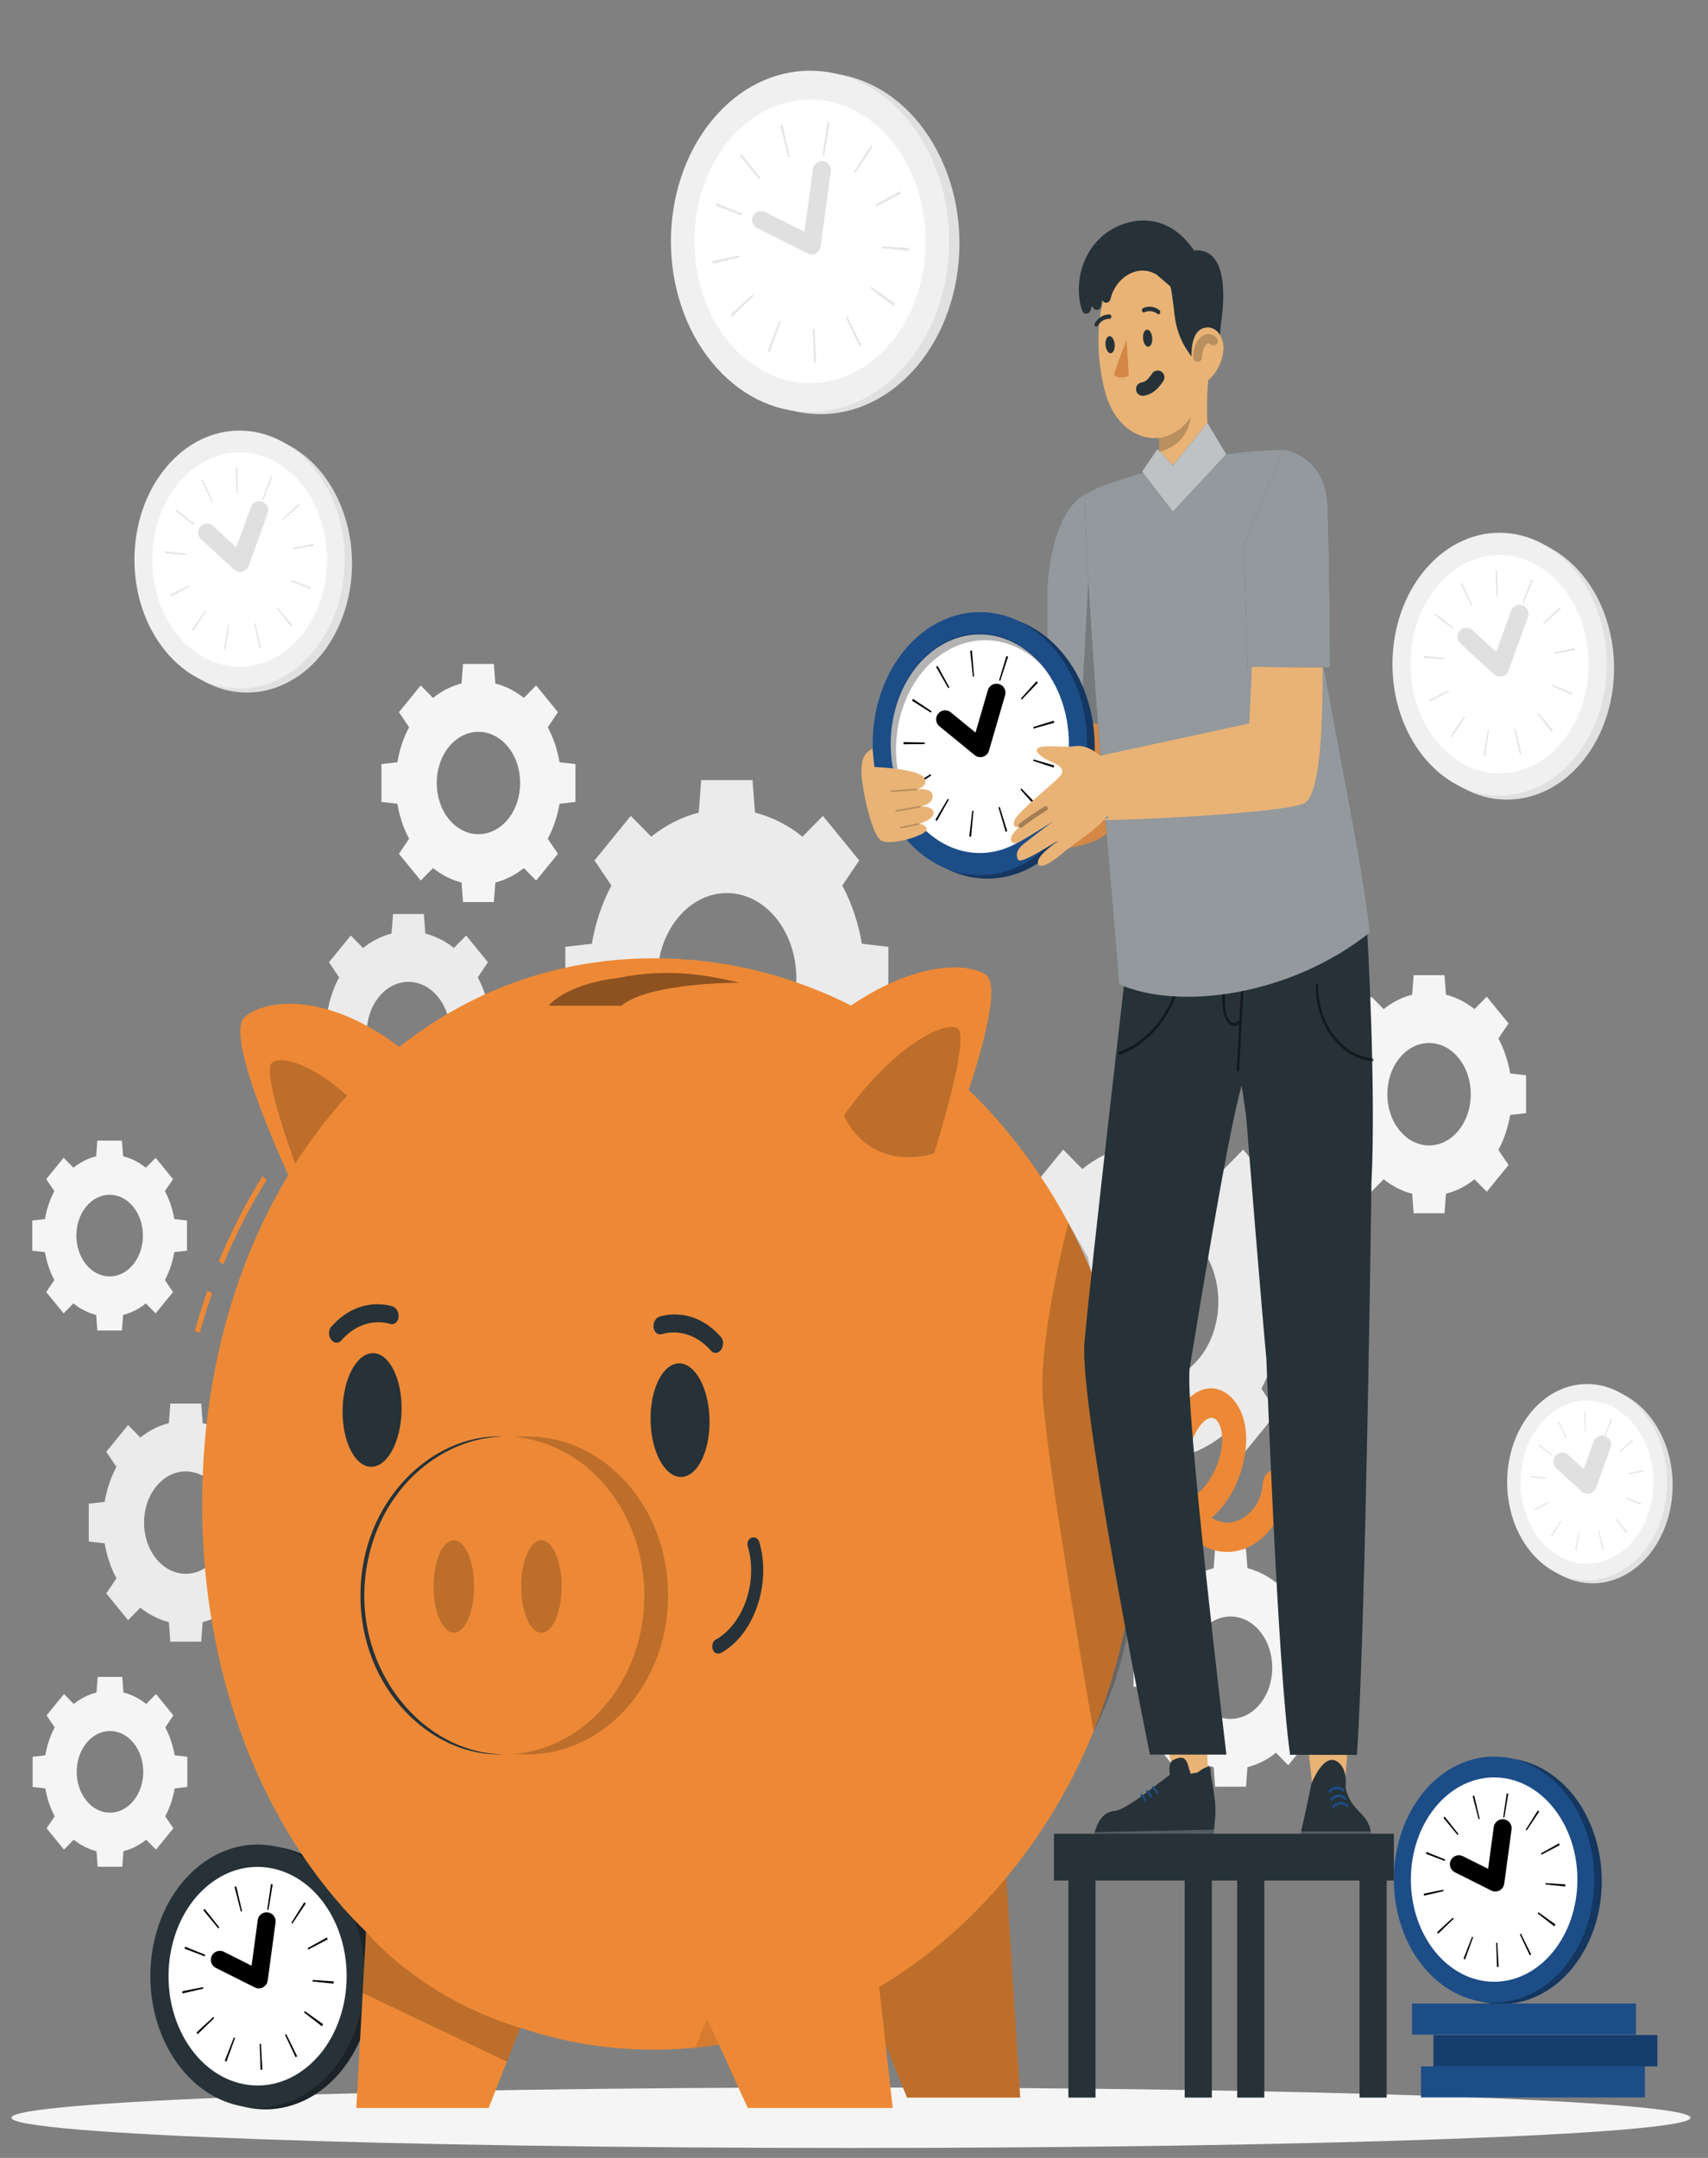 <svg width="95" height="120" viewBox="0 0 95 120" fill="none" xmlns="http://www.w3.org/2000/svg">
<rect x="0" y="0" width="95" height="120" fill="#808080" stroke="none"/>
<path d="M34.008 49.243C33.472 50.245 33.111 51.346 32.919 52.482L31.444 52.652L31.444 56.155L32.919 56.325C33.111 57.46 33.471 58.561 34.008 59.563L33.066 60.959L35.085 63.435L36.222 62.28C37.039 62.938 37.937 63.381 38.862 63.617L39.001 65.425L41.856 65.425L41.994 63.617C42.92 63.381 43.817 62.938 44.634 62.28L45.772 63.435L47.79 60.959L46.849 59.563C47.385 58.561 47.746 57.46 47.938 56.325L49.412 56.154L49.412 52.652L47.938 52.481C47.746 51.346 47.385 50.245 46.849 49.243L47.79 47.848L45.771 45.371L44.634 46.526C43.817 45.868 42.919 45.425 41.994 45.19L41.856 43.381L39.001 43.381L38.862 45.19C37.937 45.425 37.039 45.868 36.222 46.526L35.085 45.371L33.066 47.848L34.008 49.243ZM43.161 51.051C44.67 52.902 44.67 55.905 43.161 57.757C41.652 59.608 39.205 59.608 37.696 57.757C36.186 55.905 36.186 52.903 37.696 51.051C39.205 49.199 41.652 49.199 43.161 51.051Z" fill="#EBEBEB"/>
<path d="M22.755 40.442C22.433 41.044 22.216 41.705 22.101 42.388L21.215 42.49V44.593L22.101 44.696C22.216 45.378 22.433 46.039 22.755 46.641L22.19 47.479L23.402 48.966L24.085 48.273C24.576 48.668 25.115 48.934 25.671 49.075L25.754 50.162H27.468L27.552 49.075C28.108 48.934 28.647 48.668 29.137 48.273L29.82 48.966L31.033 47.479L30.467 46.641C30.79 46.039 31.006 45.378 31.122 44.696L32.007 44.593V42.49L31.122 42.388C31.006 41.706 30.789 41.044 30.467 40.443L31.033 39.605L29.82 38.117L29.137 38.811C28.646 38.416 28.107 38.15 27.552 38.008L27.468 36.922H25.754L25.67 38.008C25.115 38.15 24.576 38.415 24.085 38.811L23.402 38.117L22.189 39.604L22.755 40.442ZM28.253 41.528C29.159 42.64 29.159 44.443 28.253 45.555C27.346 46.667 25.877 46.667 24.97 45.555C24.064 44.443 24.064 42.64 24.97 41.528C25.877 40.416 27.346 40.416 28.253 41.528Z" fill="#F5F5F5"/>
<path d="M64.587 89.639C64.265 90.241 64.049 90.902 63.933 91.584L63.048 91.687V93.79L63.933 93.892C64.049 94.574 64.265 95.235 64.587 95.838L64.022 96.676L65.234 98.163L65.917 97.469C66.408 97.865 66.947 98.13 67.503 98.272L67.586 99.358H69.301L69.384 98.272C69.94 98.131 70.479 97.865 70.97 97.469L71.653 98.163L72.865 96.676L72.3 95.838C72.622 95.236 72.838 94.575 72.954 93.892L73.839 93.79L73.839 91.687L72.954 91.584C72.839 90.903 72.622 90.241 72.3 89.639L72.865 88.801L71.653 87.314L70.97 88.008C70.479 87.612 69.94 87.346 69.384 87.205L69.301 86.119H67.587L67.503 87.205C66.947 87.346 66.408 87.612 65.918 88.007L65.235 87.314L64.022 88.801L64.587 89.639ZM70.085 90.725C70.991 91.837 70.991 93.64 70.085 94.752C69.178 95.864 67.709 95.864 66.802 94.752C65.896 93.64 65.896 91.837 66.802 90.725C67.709 89.613 69.178 89.613 70.085 90.725Z" fill="#F5F5F5"/>
<path d="M3.023 66.238C2.766 66.718 2.594 67.246 2.501 67.789L1.795 67.871V69.548L2.501 69.63C2.593 70.174 2.766 70.701 3.023 71.181L2.572 71.849L3.539 73.035L4.083 72.482C4.475 72.797 4.904 73.009 5.348 73.122L5.414 73.988H6.781L6.848 73.122C7.291 73.009 7.721 72.797 8.112 72.482L8.657 73.035L9.623 71.849L9.172 71.181C9.429 70.701 9.602 70.174 9.694 69.63L10.4 69.548L10.4 67.871L9.694 67.789C9.602 67.245 9.429 66.718 9.172 66.238L9.623 65.57L8.657 64.384L8.112 64.937C7.721 64.622 7.291 64.41 6.848 64.297L6.781 63.43H5.414L5.348 64.297C4.905 64.41 4.475 64.621 4.083 64.936L3.539 64.383L2.572 65.57L3.023 66.238ZM7.407 67.104C8.13 67.991 8.13 69.429 7.407 70.316C6.684 71.202 5.512 71.202 4.789 70.316C4.067 69.429 4.067 67.991 4.789 67.104C5.512 66.217 6.684 66.217 7.407 67.104Z" fill="#F5F5F5"/>
<path d="M3.043 96.059C2.786 96.539 2.613 97.066 2.521 97.61L1.815 97.692V99.369L2.521 99.451C2.613 99.995 2.786 100.522 3.043 101.002L2.592 101.67L3.558 102.856L4.103 102.303C4.494 102.618 4.924 102.83 5.367 102.943L5.434 103.809H6.801L6.867 102.943C7.311 102.83 7.74 102.618 8.132 102.303L8.676 102.856L9.643 101.67L9.192 101.002C9.449 100.522 9.622 99.995 9.714 99.451L10.42 99.369V97.692L9.714 97.61C9.621 97.066 9.449 96.539 9.192 96.059L9.643 95.391L8.676 94.205L8.131 94.758C7.74 94.443 7.31 94.231 6.867 94.118L6.8 93.252H5.433L5.367 94.118C4.924 94.231 4.494 94.443 4.103 94.758L3.558 94.205L2.591 95.391L3.043 96.059ZM7.426 96.925C8.149 97.812 8.149 99.249 7.426 100.136C6.704 101.023 5.532 101.023 4.809 100.136C4.086 99.249 4.086 97.812 4.809 96.925C5.532 96.038 6.704 96.038 7.426 96.925Z" fill="#F5F5F5"/>
<path d="M75.629 57.749C75.307 58.351 75.091 59.012 74.975 59.694L74.09 59.796V61.9L74.975 62.002C75.091 62.684 75.307 63.345 75.629 63.947L75.064 64.785L76.276 66.273L76.959 65.579C77.45 65.974 77.989 66.24 78.545 66.382L78.628 67.468H80.343L80.426 66.382C80.982 66.24 81.521 65.974 82.012 65.579L82.695 66.273L83.907 64.785L83.342 63.947C83.664 63.345 83.88 62.684 83.996 62.002L84.881 61.9L84.881 59.796L83.996 59.694C83.881 59.012 83.664 58.351 83.342 57.749L83.907 56.911L82.695 55.424L82.012 56.117C81.521 55.722 80.982 55.456 80.426 55.314L80.343 54.228L78.628 54.228L78.545 55.315C77.989 55.456 77.45 55.722 76.959 56.117L76.276 55.424L75.064 56.911L75.629 57.749ZM81.127 58.834C82.033 59.946 82.033 61.749 81.127 62.862C80.22 63.974 78.751 63.974 77.844 62.862C76.938 61.749 76.938 59.947 77.844 58.834C78.751 57.722 80.22 57.722 81.127 58.834Z" fill="#F5F5F5"/>
<path d="M18.862 54.349C18.54 54.951 18.323 55.612 18.208 56.294L17.322 56.396V58.5L18.208 58.602C18.323 59.284 18.54 59.945 18.862 60.547L18.297 61.385L19.509 62.873L20.192 62.179C20.683 62.574 21.222 62.84 21.777 62.981L21.861 64.068H23.575L23.659 62.982C24.215 62.84 24.754 62.574 25.244 62.179L25.927 62.873L27.14 61.385L26.574 60.547C26.896 59.945 27.113 59.284 27.229 58.602L28.114 58.5L28.114 56.396L27.229 56.294C27.113 55.612 26.896 54.951 26.574 54.349L27.14 53.511L25.927 52.023L25.244 52.717C24.754 52.322 24.215 52.056 23.659 51.914L23.575 50.828L21.861 50.828L21.777 51.915C21.222 52.056 20.683 52.322 20.192 52.717L19.509 52.023L18.297 53.511L18.862 54.349ZM24.36 55.434C25.266 56.546 25.266 58.349 24.36 59.462C23.453 60.574 21.983 60.574 21.077 59.462C20.17 58.349 20.17 56.546 21.077 55.434C21.983 54.322 23.453 54.322 24.36 55.434Z" fill="#EBEBEB"/>
<path d="M6.476 81.572C6.154 82.174 5.937 82.835 5.822 83.517L4.937 83.619V85.722L5.822 85.825C5.937 86.507 6.154 87.168 6.476 87.77L5.911 88.608L7.123 90.096L7.806 89.402C8.297 89.797 8.836 90.063 9.392 90.204L9.475 91.291H11.19L11.273 90.205C11.829 90.063 12.368 89.797 12.858 89.402L13.541 90.096L14.754 88.608L14.188 87.77C14.511 87.168 14.727 86.507 14.842 85.825L15.728 85.722L15.728 83.619L14.843 83.517C14.727 82.835 14.511 82.174 14.188 81.572L14.754 80.734L13.541 79.246L12.858 79.94C12.368 79.545 11.829 79.279 11.273 79.137L11.19 78.051H9.475L9.392 79.137C8.836 79.279 8.297 79.544 7.806 79.94L7.123 79.246L5.911 80.734L6.476 81.572ZM11.974 82.657C12.88 83.769 12.88 85.572 11.974 86.684C11.067 87.797 9.597 87.796 8.691 86.684C7.785 85.572 7.785 83.769 8.691 82.657C9.598 81.545 11.067 81.545 11.974 82.657Z" fill="#EBEBEB"/>
<path d="M58.126 67.554C57.623 68.493 57.285 69.524 57.105 70.589L55.723 70.748V74.03L57.105 74.19C57.285 75.254 57.623 76.285 58.126 77.225L57.244 78.532L59.135 80.853L60.201 79.771C60.967 80.387 61.807 80.802 62.675 81.023L62.805 82.718L65.48 82.718L65.61 81.023C66.477 80.802 67.318 80.387 68.084 79.771L69.149 80.853L71.041 78.532L70.159 77.225C70.661 76.285 70.999 75.254 71.179 74.19L72.561 74.03L72.561 70.749L71.179 70.589C70.999 69.525 70.661 68.493 70.159 67.554L71.041 66.247L69.149 63.926L68.084 65.008C67.318 64.392 66.477 63.977 65.61 63.756L65.48 62.061L62.805 62.061L62.675 63.756C61.807 63.976 60.967 64.391 60.201 65.008L59.135 63.926L57.244 66.246L58.126 67.554ZM66.703 69.247C68.117 70.983 68.117 73.796 66.703 75.531C65.288 77.266 62.995 77.266 61.581 75.531C60.167 73.796 60.167 70.983 61.581 69.247C62.996 67.512 65.288 67.512 66.703 69.247Z" fill="#EBEBEB"/>
<path d="M50.146 21.245C53.614 18.185 54.404 12.254 51.91 7.998C49.416 3.743 44.582 2.773 41.113 5.834C37.645 8.894 36.855 14.824 39.349 19.08C41.843 23.336 46.677 24.305 50.146 21.245Z" fill="#E0E0E0"/>
<path d="M50.524 20.133C53.545 16.427 53.545 10.417 50.524 6.711C47.503 3.005 42.605 3.005 39.584 6.711C36.562 10.417 36.562 16.427 39.584 20.133C42.605 23.839 47.503 23.839 50.524 20.133Z" fill="#F0F0F0"/>
<path d="M46.509 21.102C49.967 20.117 52.118 15.879 51.316 11.637C50.513 7.396 47.059 4.755 43.602 5.74C40.144 6.725 37.992 10.963 38.795 15.205C39.598 19.447 43.051 22.087 46.509 21.102Z" fill="white"/>
<path d="M45.275 20.17L45.212 18.3C45.242 18.298 45.273 18.296 45.303 18.294L45.402 20.162C45.36 20.166 45.317 20.168 45.275 20.17ZM42.809 19.589C42.77 19.567 42.731 19.545 42.692 19.523L43.35 17.833C43.377 17.849 43.404 17.865 43.431 17.88L42.809 19.589ZM47.806 19.272L47.041 17.652L47.123 17.593L47.912 19.195C47.877 19.221 47.841 19.247 47.806 19.272ZM40.73 17.604C40.704 17.563 40.678 17.522 40.653 17.481L41.872 16.355L41.928 16.445L40.73 17.604ZM49.705 17.035L48.415 16.035L48.464 15.938L49.783 16.878L49.763 16.919C49.749 16.948 49.727 16.991 49.705 17.035ZM39.643 14.663C39.635 14.611 39.628 14.56 39.621 14.509L41.127 14.205C41.131 14.242 41.137 14.278 41.142 14.315L39.643 14.663ZM49.022 13.8C49.025 13.765 49.026 13.729 49.028 13.694L50.552 13.794C50.549 13.848 50.546 13.902 50.543 13.956L49.022 13.8ZM41.25 11.987L39.792 11.433L39.83 11.29L41.279 11.875L41.25 11.987ZM48.712 11.499L48.674 11.394L50.065 10.623C50.082 10.67 50.099 10.717 50.115 10.764L48.712 11.499ZM42.23 9.981L41.146 8.663C41.175 8.627 41.204 8.592 41.234 8.557L42.298 9.898L42.23 9.981ZM47.566 9.634C47.543 9.611 47.52 9.589 47.496 9.566L48.429 8.085C48.463 8.117 48.497 8.15 48.53 8.183L47.566 9.634ZM43.856 8.766L43.396 6.981C43.438 6.965 43.479 6.95 43.521 6.935L43.939 8.736C43.911 8.745 43.883 8.755 43.856 8.766ZM45.845 8.636L45.755 8.615L46.024 6.772C46.066 6.781 46.108 6.791 46.149 6.801L45.845 8.636Z" fill="#E6E6E6"/>
<path d="M42.335 12.239L45.146 13.649L45.712 9.458" stroke="#E0E0E0" stroke-miterlimit="10" stroke-linecap="round" stroke-linejoin="round"/>
<path d="M45.566 13.522C45.544 13.845 45.311 14.086 45.047 14.058C44.783 14.031 44.587 13.746 44.61 13.422C44.633 13.098 44.865 12.857 45.129 12.885C45.393 12.913 45.589 13.198 45.566 13.522Z" fill="#E0E0E0"/>
<path d="M15.885 38.008C18.887 36.549 20.357 32.38 19.168 28.696C17.978 25.012 14.58 23.209 11.577 24.668C8.574 26.128 7.105 30.297 8.294 33.981C9.484 37.664 12.882 39.468 15.885 38.008Z" fill="#E0E0E0"/>
<path d="M17.245 36.442C19.642 33.786 19.829 29.25 17.664 26.31C15.499 23.369 11.802 23.139 9.405 25.795C7.009 28.451 6.821 32.988 8.986 35.928C11.151 38.868 14.849 39.098 17.245 36.442Z" fill="#F0F0F0"/>
<path d="M16.918 35.138C18.727 32.706 18.587 28.936 16.604 26.717C14.622 24.497 11.549 24.67 9.741 27.102C7.932 29.533 8.072 33.303 10.054 35.523C12.037 37.742 15.11 37.569 16.918 35.138Z" fill="white"/>
<path d="M12.449 36.11L12.691 34.727C12.714 34.733 12.736 34.738 12.758 34.743L12.543 36.134C12.512 36.126 12.48 36.118 12.449 36.11ZM10.734 35.112C10.708 35.087 10.683 35.062 10.659 35.036L11.4 33.953C11.418 33.97 11.435 33.988 11.453 34.005L10.734 35.112ZM14.44 36.04L14.13 34.677L14.199 34.652L14.529 36.008C14.499 36.019 14.469 36.03 14.44 36.04ZM9.518 33.177C9.505 33.141 9.493 33.105 9.481 33.069L10.547 32.528L10.574 32.606L9.518 33.177ZM16.174 34.843L15.384 33.812L15.435 33.753L16.256 34.747L16.235 34.772C16.221 34.79 16.198 34.817 16.174 34.843ZM9.176 30.772C9.178 30.733 9.181 30.693 9.183 30.654L10.332 30.781C10.33 30.809 10.329 30.837 10.327 30.865L9.176 30.772ZM16.173 32.317C16.181 32.292 16.187 32.267 16.194 32.241L17.294 32.668C17.284 32.707 17.273 32.745 17.262 32.784L16.173 32.317ZM10.764 29.187L9.783 28.442L9.833 28.346L10.803 29.111L10.764 29.187ZM16.301 30.561L16.29 30.476L17.427 30.234C17.432 30.272 17.437 30.311 17.442 30.349L16.301 30.561ZM11.791 27.946L11.201 26.73C11.228 26.71 11.255 26.691 11.282 26.672L11.854 27.901L11.791 27.946ZM15.75 28.93C15.737 28.908 15.723 28.887 15.71 28.865L16.621 27.997C16.641 28.029 16.66 28.06 16.679 28.093L15.75 28.93ZM13.168 27.434L13.107 26.021C13.14 26.019 13.173 26.017 13.206 26.016L13.235 27.431C13.212 27.431 13.19 27.433 13.168 27.434ZM14.645 27.8L14.582 27.764L15.063 26.477C15.092 26.494 15.121 26.511 15.15 26.528L14.645 27.8Z" fill="#E6E6E6"/>
<path d="M11.52 29.622L13.36 31.306L14.421 28.371" stroke="#E0E0E0" stroke-miterlimit="10" stroke-linecap="round" stroke-linejoin="round"/>
<path d="M13.687 31.311C13.621 31.543 13.414 31.665 13.225 31.583C13.035 31.502 12.936 31.248 13.003 31.016C13.069 30.784 13.276 30.662 13.465 30.744C13.654 30.825 13.754 31.079 13.687 31.311Z" fill="#E0E0E0"/>
<path d="M90.852 87.283C92.966 85.747 93.664 82.399 92.412 79.806C91.159 77.213 88.43 76.356 86.317 77.893C84.203 79.43 83.505 82.777 84.758 85.37C86.01 87.963 88.739 88.82 90.852 87.283Z" fill="#E0E0E0"/>
<path d="M91.533 86.14C93.207 83.933 93.106 80.48 91.307 78.427C89.509 76.373 86.694 76.497 85.021 78.703C83.347 80.909 83.448 84.363 85.246 86.416C87.045 88.47 89.859 88.346 91.533 86.14Z" fill="#F0F0F0"/>
<path d="M91.617 84.347C92.484 82.08 91.689 79.38 89.842 78.316C87.994 77.252 85.793 78.227 84.926 80.494C84.059 82.761 84.854 85.461 86.701 86.525C88.549 87.589 90.749 86.614 91.617 84.347Z" fill="white"/>
<path d="M87.609 86.218L87.793 85.165C87.81 85.17 87.827 85.174 87.844 85.178L87.68 86.236C87.657 86.23 87.632 86.224 87.609 86.218ZM86.304 85.459C86.285 85.44 86.266 85.421 86.247 85.401L86.811 84.577C86.824 84.591 86.838 84.604 86.851 84.617L86.304 85.459ZM89.123 86.165L88.887 85.128L88.94 85.109L89.191 86.141C89.168 86.149 89.146 86.157 89.123 86.165ZM85.379 83.987C85.37 83.959 85.36 83.932 85.351 83.904L86.162 83.493L86.182 83.553L85.379 83.987ZM90.443 85.254L89.842 84.47L89.88 84.425L90.505 85.181L90.489 85.201C90.478 85.213 90.46 85.234 90.443 85.254ZM85.119 82.157C85.121 82.127 85.123 82.098 85.125 82.068L85.999 82.165C85.997 82.186 85.996 82.207 85.995 82.228L85.119 82.157ZM90.442 83.333C90.447 83.314 90.452 83.294 90.457 83.275L91.294 83.6C91.286 83.629 91.278 83.659 91.27 83.688L90.442 83.333ZM86.328 80.952L85.581 80.386L85.619 80.313L86.357 80.895L86.328 80.952ZM90.539 81.997L90.53 81.932L91.395 81.749C91.399 81.778 91.403 81.807 91.406 81.836L90.539 81.997ZM87.108 80.007L86.66 79.083C86.68 79.068 86.7 79.053 86.721 79.039L87.156 79.974L87.108 80.007ZM90.12 80.757C90.11 80.74 90.099 80.723 90.089 80.707L90.782 80.046C90.797 80.071 90.812 80.095 90.827 80.119L90.12 80.757ZM88.156 79.618L88.109 78.543C88.134 78.542 88.159 78.54 88.185 78.54L88.206 79.616C88.189 79.616 88.173 79.617 88.156 79.618ZM89.279 79.897L89.231 79.87L89.597 78.891C89.619 78.903 89.641 78.916 89.663 78.929L89.279 79.897Z" fill="#E6E6E6"/>
<path d="M86.902 81.283L88.302 82.564L89.109 80.331" stroke="#E0E0E0" stroke-miterlimit="10" stroke-linecap="round" stroke-linejoin="round"/>
<path d="M88.551 82.568C88.5 82.744 88.343 82.837 88.199 82.775C88.055 82.713 87.98 82.519 88.03 82.343C88.081 82.167 88.238 82.074 88.382 82.136C88.526 82.198 88.601 82.391 88.551 82.568Z" fill="#E0E0E0"/>
<path d="M88.995 40.772C90.622 37.263 89.623 32.802 86.763 30.806C83.904 28.81 80.267 30.036 78.64 33.544C77.014 37.052 78.013 41.514 80.872 43.51C83.732 45.505 87.368 44.279 88.995 40.772Z" fill="#E0E0E0"/>
<path d="M89.353 37.361C89.545 33.332 87.038 29.875 83.754 29.639C80.47 29.403 77.652 32.478 77.46 36.507C77.268 40.536 79.775 43.994 83.059 44.23C86.343 44.465 89.161 41.39 89.353 37.361Z" fill="#F0F0F0"/>
<path d="M84.16 42.938C86.861 42.428 88.714 39.328 88.299 36.014C87.883 32.7 85.356 30.427 82.655 30.937C79.953 31.447 78.1 34.547 78.516 37.861C78.932 41.175 81.459 43.448 84.16 42.938Z" fill="white"/>
<path d="M82.509 42.017L82.756 40.608C82.779 40.614 82.802 40.62 82.824 40.625L82.605 42.041C82.573 42.034 82.541 42.026 82.509 42.017ZM80.762 41.001C80.736 40.975 80.711 40.95 80.686 40.924L81.441 39.82C81.459 39.839 81.477 39.856 81.495 39.874L80.762 41.001ZM84.537 41.946L84.221 40.558L84.292 40.533L84.628 41.914C84.598 41.925 84.567 41.936 84.537 41.946ZM79.524 39.03C79.511 38.993 79.498 38.957 79.486 38.92L80.572 38.369L80.599 38.45L79.524 39.03ZM86.304 40.727L85.499 39.677L85.551 39.617L86.387 40.629L86.365 40.655C86.351 40.673 86.328 40.7 86.304 40.727ZM79.175 36.58C79.177 36.54 79.18 36.5 79.183 36.46L80.353 36.59C80.351 36.618 80.349 36.647 80.347 36.675L79.175 36.58ZM86.303 38.154C86.31 38.129 86.317 38.103 86.324 38.077L87.444 38.512C87.434 38.551 87.423 38.59 87.412 38.63L86.303 38.154ZM80.793 34.966L79.794 34.208L79.844 34.11L80.833 34.889L80.793 34.966ZM86.433 36.365L86.421 36.279L87.579 36.033C87.585 36.072 87.59 36.111 87.595 36.15L86.433 36.365ZM81.839 33.702L81.238 32.463C81.265 32.443 81.293 32.424 81.32 32.404L81.903 33.656L81.839 33.702ZM85.872 34.704C85.858 34.682 85.844 34.66 85.83 34.638L86.758 33.754C86.779 33.786 86.799 33.818 86.818 33.851L85.872 34.704ZM83.242 33.18L83.18 31.741C83.213 31.739 83.247 31.737 83.28 31.736L83.309 33.177C83.287 33.178 83.264 33.179 83.242 33.18ZM84.745 33.553L84.682 33.517L85.172 32.206C85.201 32.223 85.231 32.24 85.26 32.258L84.745 33.553Z" fill="#E6E6E6"/>
<path d="M81.563 35.409L83.437 37.125L84.518 34.135" stroke="#E0E0E0" stroke-miterlimit="10" stroke-linecap="round" stroke-linejoin="round"/>
<path d="M83.77 37.13C83.703 37.366 83.492 37.49 83.299 37.407C83.107 37.324 83.005 37.065 83.073 36.829C83.141 36.593 83.352 36.469 83.544 36.552C83.737 36.635 83.838 36.893 83.77 37.13Z" fill="#E0E0E0"/>
<path d="M94.027 117.764C94.027 118.693 73.12 119.446 47.33 119.446C21.54 119.446 0.633 118.693 0.633 117.764C0.633 116.835 21.54 116.082 47.33 116.082C73.12 116.082 94.027 116.835 94.027 117.764Z" fill="#F5F5F5"/>
<path d="M20.302 112.713C21.532 108.965 20.052 104.704 16.997 103.195C13.942 101.686 10.468 103.502 9.239 107.25C8.009 110.998 9.489 115.26 12.544 116.768C15.599 118.277 19.072 116.461 20.302 112.713Z" fill="#263238"/>
<path opacity="0.3" d="M20.302 112.713C21.532 108.965 20.052 104.704 16.997 103.195C13.942 101.686 10.468 103.502 9.239 107.25C8.009 110.998 9.489 115.26 12.544 116.768C15.599 118.277 19.072 116.461 20.302 112.713Z" fill="black"/>
<path d="M17.55 116.044C20.32 113.86 21.122 109.334 19.341 105.935C17.561 102.537 13.872 101.552 11.101 103.737C8.331 105.921 7.529 110.448 9.31 113.846C11.09 117.245 14.78 118.229 17.55 116.044Z" fill="#263238"/>
<path d="M17.03 114.987C19.323 113.155 19.971 109.39 18.479 106.577C16.985 103.765 13.917 102.969 11.624 104.801C9.331 106.633 8.683 110.398 10.176 113.21C11.669 116.023 14.738 116.819 17.03 114.987Z" fill="white"/>
<path d="M14.494 115.098L14.445 113.656C14.469 113.655 14.492 113.653 14.515 113.651L14.592 115.091C14.559 115.094 14.526 115.096 14.494 115.098ZM12.593 114.649C12.563 114.633 12.533 114.616 12.503 114.598L13.01 113.296C13.031 113.309 13.052 113.32 13.073 113.332L12.593 114.649ZM16.444 114.406L15.855 113.157L15.918 113.111L16.526 114.346C16.499 114.366 16.472 114.386 16.444 114.406ZM10.99 113.12C10.97 113.088 10.95 113.056 10.931 113.025L11.871 112.157L11.914 112.226L10.99 113.12ZM17.908 112.681L16.914 111.91L16.951 111.836L17.969 112.56L17.953 112.592C17.943 112.614 17.925 112.647 17.908 112.681ZM10.152 110.853C10.146 110.813 10.141 110.774 10.135 110.734L11.296 110.5C11.3 110.528 11.304 110.557 11.308 110.585L10.152 110.853ZM17.382 110.187C17.384 110.16 17.385 110.133 17.386 110.106L18.561 110.183C18.559 110.225 18.557 110.266 18.554 110.307L17.382 110.187ZM11.391 108.79L10.268 108.363L10.297 108.253L11.414 108.704L11.391 108.79ZM17.143 108.414L17.114 108.333L18.186 107.739C18.199 107.775 18.212 107.811 18.225 107.847L17.143 108.414ZM12.146 107.244L11.311 106.228C11.333 106.2 11.356 106.173 11.379 106.146L12.199 107.18L12.146 107.244ZM16.259 106.977C16.241 106.959 16.224 106.942 16.206 106.924L16.924 105.782C16.951 105.807 16.977 105.833 17.003 105.858L16.259 106.977ZM13.399 106.308L13.045 104.932C13.077 104.919 13.109 104.907 13.142 104.896L13.464 106.284C13.443 106.291 13.421 106.299 13.399 106.308ZM14.933 106.207L14.864 106.191L15.071 104.77C15.103 104.777 15.135 104.785 15.167 104.793L14.933 106.207Z" fill="black"/>
<path d="M12.227 108.984L14.394 110.071L14.831 106.841" stroke="black" stroke-miterlimit="10" stroke-linecap="round" stroke-linejoin="round"/>
<path d="M14.718 109.973C14.7 110.223 14.521 110.408 14.318 110.386C14.115 110.365 13.963 110.145 13.981 109.896C13.998 109.646 14.177 109.461 14.381 109.482C14.585 109.503 14.735 109.723 14.718 109.973Z" fill="black"/>
<path d="M88.372 107.96C89.883 104.669 88.933 100.499 86.251 98.646C83.569 96.793 80.17 97.958 78.659 101.249C77.149 104.54 78.098 108.71 80.781 110.563C83.463 112.416 86.862 111.251 88.372 107.96Z" fill="#1C4D87"/>
<path opacity="0.3" d="M88.372 107.96C89.883 104.669 88.933 100.499 86.251 98.646C83.569 96.793 80.17 97.958 78.659 101.249C77.149 104.54 78.098 108.71 80.781 110.563C83.463 112.416 86.862 111.251 88.372 107.96Z" fill="black"/>
<path d="M84.419 111.164C87.41 110.271 89.244 106.572 88.516 102.903C87.788 99.233 84.773 96.983 81.782 97.876C78.791 98.769 76.957 102.468 77.685 106.137C78.413 109.807 81.428 112.058 84.419 111.164Z" fill="#1C4D87"/>
<path d="M83.105 110.203C85.662 110.203 87.736 107.659 87.736 104.521C87.736 101.383 85.662 98.84 83.105 98.84C80.547 98.84 78.474 101.383 78.474 104.521C78.474 107.659 80.547 110.203 83.105 110.203Z" fill="white"/>
<path d="M83.263 109.384L83.218 108.036C83.24 108.035 83.262 108.034 83.283 108.032L83.355 109.378C83.325 109.381 83.294 109.383 83.263 109.384ZM81.487 108.965C81.458 108.95 81.43 108.934 81.403 108.917L81.876 107.7C81.896 107.712 81.916 107.723 81.935 107.733L81.487 108.965ZM85.087 108.737L84.536 107.57L84.595 107.527L85.164 108.681C85.138 108.7 85.113 108.719 85.087 108.737ZM79.989 107.535C79.97 107.505 79.951 107.476 79.933 107.446L80.812 106.635L80.852 106.7L79.989 107.535ZM86.456 107.125L85.526 106.404L85.561 106.335L86.512 107.012L86.497 107.042C86.487 107.062 86.472 107.093 86.456 107.125ZM79.205 105.415C79.2 105.378 79.194 105.342 79.189 105.305L80.274 105.086C80.278 105.112 80.282 105.139 80.286 105.165L79.205 105.415ZM85.963 104.794C85.965 104.769 85.966 104.743 85.968 104.718L87.066 104.79C87.064 104.829 87.062 104.867 87.059 104.906L85.963 104.794ZM80.363 103.488L79.313 103.088L79.34 102.985L80.384 103.407L80.363 103.488ZM85.74 103.136L85.713 103.061L86.715 102.505C86.727 102.539 86.74 102.573 86.751 102.607L85.74 103.136ZM81.069 102.042L80.288 101.093C80.309 101.067 80.33 101.041 80.351 101.016L81.118 101.983L81.069 102.042ZM84.914 101.792C84.897 101.776 84.881 101.76 84.864 101.744L85.536 100.676C85.561 100.699 85.585 100.723 85.609 100.747L84.914 101.792ZM82.241 101.167L81.91 99.881C81.939 99.869 81.969 99.858 82 99.847L82.301 101.145C82.281 101.152 82.261 101.159 82.241 101.167ZM83.674 101.073L83.61 101.058L83.803 99.73C83.833 99.737 83.864 99.744 83.893 99.751L83.674 101.073Z" fill="black"/>
<path d="M81.145 103.669L83.171 104.685L83.579 101.665" stroke="black" stroke-miterlimit="10" stroke-linecap="round" stroke-linejoin="round"/>
<path d="M83.474 104.593C83.458 104.827 83.29 105 83.1 104.98C82.91 104.96 82.769 104.755 82.785 104.521C82.801 104.288 82.969 104.115 83.159 104.135C83.349 104.154 83.49 104.36 83.474 104.593Z" fill="black"/>
<path d="M91.491 114.909H79.037V116.636H91.491V114.909Z" fill="#1C4D87"/>
<path d="M90.993 111.415H78.538V113.143H90.993V111.415Z" fill="#1C4D87"/>
<path d="M92.182 113.167H79.728V114.909H92.182V113.167Z" fill="#1C4D87"/>
<path opacity="0.2" d="M92.182 113.167H79.728V114.909H92.182V113.167Z" fill="black"/>
<path d="M56.744 116.645L55.811 101.923L47.928 110.4L50.449 116.645H56.744Z" fill="#ED8936"/>
<path opacity="0.2" d="M56.744 116.645L55.811 101.923L47.928 110.4L50.449 116.645H56.744Z" fill="black"/>
<path d="M16.284 65.878C16.284 65.878 12.376 57.648 13.606 56.564C14.836 55.48 18.54 55.099 22.962 58.812C21.678 62.246 19.241 64.824 16.284 65.878Z" fill="#ED8936"/>
<path opacity="0.2" d="M16.66 65.372C16.66 65.372 14.451 59.586 15.139 59.083C15.827 58.58 18.366 59.542 20.857 62.543C19.646 65.899 16.66 65.372 16.66 65.372Z" fill="black"/>
<path d="M61.762 83.847C63.151 85.442 65.292 85.844 66.976 84.716C67.762 84.19 68.432 83.335 68.831 82.351C69.252 81.311 69.493 79.987 69.154 78.863C68.772 77.598 67.698 76.831 66.639 77.386C65.734 77.862 65.137 79.038 64.856 80.155C64.261 82.517 65.159 85.073 67.044 86.013C69.079 87.029 71.419 85.26 71.569 82.566C71.593 82.122 71.243 81.743 70.898 81.743C70.514 81.743 70.252 82.121 70.227 82.566C70.153 83.909 68.929 84.924 67.865 84.614C66.628 84.254 65.879 82.796 66.028 81.251C66.097 80.531 66.376 79.73 66.818 79.198C67.212 78.724 67.645 78.691 67.873 79.341C68.105 80 67.914 80.907 67.69 81.477C67.432 82.131 67.048 82.706 66.573 83.092C65.394 84.053 63.768 83.898 62.71 82.683C62.081 81.96 61.13 83.121 61.762 83.847Z" fill="#ED8936"/>
<path d="M36.377 53.289C51.224 53.289 63.26 66.874 63.26 83.635C63.26 100.397 51.225 113.982 36.377 113.982C21.529 113.982 11.243 100.397 11.243 83.635C11.243 66.874 21.528 53.289 36.377 53.289Z" fill="#ED8936"/>
<path opacity="0.2" d="M59.422 68.002C59.422 68.002 57.695 74.549 58.019 78.01C58.492 83.07 60.823 96.275 60.823 96.275C60.823 96.275 62.807 92.814 63.034 88.225C63.26 83.636 60.522 69.917 60.522 69.917L59.422 68.002Z" fill="black"/>
<path opacity="0.1" d="M38.666 113.867C39.468 113.797 40.257 113.685 41.035 113.529L39.959 110.768L38.666 113.867Z" fill="black"/>
<path d="M49.653 117.223L48.388 105.964L38.495 110.4L41.588 117.223H49.653Z" fill="#ED8936"/>
<path d="M19.817 117.223L20.442 105.964L29.86 110.4L27.18 117.223H19.817Z" fill="#ED8936"/>
<path d="M52.427 64.602C52.427 64.602 56.276 55.059 54.796 54.174C53.316 53.289 49.026 53.668 44.235 58.536C47.171 64.224 52.427 64.602 52.427 64.602Z" fill="#ED8936"/>
<path opacity="0.2" d="M51.956 64.139C51.956 64.139 54.056 57.55 53.228 57.165C52.399 56.78 49.56 58.326 46.932 62.04C48.572 65.335 51.956 64.139 51.956 64.139Z" fill="black"/>
<path opacity="0.4" d="M41.13 54.647C39.462 54.254 37.251 53.797 34.382 54.38C31.393 54.741 30.513 55.929 30.513 55.929H34.56C36.11 54.626 41.13 54.647 41.13 54.647Z" fill="black"/>
<path d="M19.067 78.109C18.956 79.847 19.594 81.388 20.494 81.553C21.393 81.718 22.213 80.443 22.325 78.706C22.436 76.97 21.798 75.427 20.899 75.263C19.999 75.098 19.18 76.372 19.067 78.109Z" fill="#263238"/>
<path d="M18.682 74.664C18.787 74.678 18.894 74.641 18.975 74.549C20.244 73.107 21.673 73.613 21.69 73.619C21.902 73.695 22.116 73.548 22.165 73.282C22.212 73.018 22.078 72.739 21.863 72.66C21.789 72.633 19.995 71.995 18.42 73.785C18.264 73.963 18.26 74.279 18.413 74.49C18.487 74.591 18.584 74.65 18.682 74.664Z" fill="#263238"/>
<path d="M39.454 78.676C39.566 80.413 38.928 81.955 38.028 82.12C37.129 82.285 36.309 81.01 36.197 79.273C36.085 77.536 36.724 75.994 37.623 75.829C38.522 75.664 39.342 76.939 39.454 78.676Z" fill="#263238"/>
<path d="M39.84 75.231C39.734 75.245 39.628 75.207 39.547 75.115C38.277 73.674 36.848 74.18 36.832 74.186C36.62 74.261 36.406 74.114 36.357 73.849C36.309 73.584 36.444 73.306 36.658 73.226C36.733 73.199 38.526 72.562 40.101 74.352C40.258 74.53 40.261 74.846 40.108 75.057C40.035 75.158 39.938 75.217 39.84 75.231Z" fill="#263238"/>
<path opacity="0.2" d="M29.332 79.88C33.655 79.88 37.161 83.837 37.161 88.719C37.161 93.602 33.658 97.559 29.332 97.559C25.005 97.559 21.487 93.602 21.487 88.719C21.487 83.837 25.008 79.88 29.332 79.88Z" fill="black"/>
<path d="M28.006 79.88C32.33 79.88 35.836 83.837 35.836 88.719C35.836 93.602 32.333 97.559 28.006 97.559C23.68 97.559 20.162 93.602 20.162 88.719C20.162 83.837 23.683 79.88 28.006 79.88Z" fill="#ED8936"/>
<path opacity="0.2" d="M30.113 90.799C30.735 90.799 31.24 89.647 31.24 88.225C31.24 86.803 30.735 85.651 30.113 85.651C29.49 85.651 28.986 86.803 28.986 88.225C28.986 89.647 29.49 90.799 30.113 90.799Z" fill="black"/>
<path opacity="0.2" d="M26.37 88.225C26.37 89.646 25.866 90.799 25.243 90.799C24.621 90.799 24.116 89.646 24.116 88.225C24.116 86.803 24.621 85.651 25.243 85.651C25.865 85.651 26.37 86.803 26.37 88.225Z" fill="black"/>
<path d="M28.006 97.559C23.96 97.73 20.036 93.87 20.05 88.719C20.034 83.571 23.961 79.708 28.006 79.88C25.064 79.946 22.159 81.964 20.9 85.264C18.606 91.389 22.848 97.496 28.006 97.559Z" fill="#263238"/>
<path opacity="0.2" d="M20.361 107.423C20.361 107.423 23.326 111.08 28.932 112.763L28.192 114.648L20.172 110.826L20.361 107.423Z" fill="black"/>
<path d="M40.119 91.908C41.941 90.9 42.91 88.082 42.241 85.775C42.098 85.28 41.449 85.493 41.594 85.994C42.172 87.986 41.349 90.33 39.78 91.198C39.614 91.29 39.577 91.582 39.66 91.761C39.758 91.971 39.955 91.999 40.119 91.908Z" fill="#263238"/>
<path d="M14.823 65.611L14.601 65.402C13.675 66.891 12.862 68.48 12.171 70.149L12.421 70.304C13.106 68.655 13.91 67.084 14.823 65.611Z" fill="#ED8936"/>
<path d="M11.8 71.911L11.541 71.772C11.282 72.501 11.046 73.254 10.836 74.007L11.112 74.118C11.318 73.369 11.552 72.627 11.8 71.911Z" fill="#ED8936"/>
<path d="M67.041 93.001L67.199 99.372L65.484 99.525L64.075 93.419L67.041 93.001Z" fill="#E9B376"/>
<path d="M67.458 102.484L65.975 102.47C65.975 102.47 65.676 102.272 65.5 102.296C65.324 102.321 64.713 102.459 64.713 102.459L60.773 102.422C60.806 102.22 60.846 102.04 60.892 101.88C60.947 101.686 61.01 101.521 61.081 101.382C61.328 100.896 61.662 100.725 62.024 100.7C62.576 100.663 64.32 99.258 64.32 99.258L65.062 98.7C65.04 98.392 65 97.988 65.266 97.867C65.608 97.711 65.903 97.629 66.056 98.088L66.223 98.638L66.612 98.567C66.612 98.567 67.377 97.943 67.333 98.45C67.308 98.74 67.686 100.058 67.59 101.081C67.568 101.319 67.547 101.545 67.528 101.743L67.528 101.743C67.487 102.182 67.458 102.484 67.458 102.484Z" fill="#263238"/>
<g opacity="0.2">
<path d="M60.773 102.422L64.713 102.458C64.713 102.458 65.324 102.321 65.5 102.296C65.676 102.272 65.975 102.47 65.975 102.47L67.458 102.484C67.458 102.484 67.487 102.182 67.528 101.743L60.892 101.88C60.846 102.04 60.806 102.22 60.773 102.422Z" fill="white"/>
</g>
<path d="M63.453 99.777C63.471 99.755 63.499 99.753 63.521 99.771C63.618 99.851 63.699 99.964 63.754 100.106C63.783 100.18 63.694 100.251 63.665 100.176C63.616 100.05 63.545 99.95 63.46 99.88C63.432 99.856 63.427 99.807 63.452 99.778C63.453 99.778 63.453 99.777 63.453 99.777Z" fill="#1C4D87"/>
<path d="M63.768 99.553C63.786 99.532 63.814 99.53 63.835 99.547C63.933 99.627 64.014 99.741 64.069 99.882C64.098 99.957 64.009 100.027 63.98 99.952C63.931 99.827 63.86 99.727 63.775 99.656C63.747 99.632 63.742 99.584 63.767 99.555C63.767 99.554 63.768 99.553 63.768 99.553Z" fill="#1C4D87"/>
<path d="M64.093 99.345C64.111 99.323 64.139 99.321 64.16 99.339C64.257 99.419 64.339 99.532 64.394 99.674C64.423 99.748 64.334 99.819 64.305 99.744C64.256 99.618 64.185 99.519 64.1 99.448C64.072 99.424 64.067 99.376 64.092 99.347C64.092 99.346 64.092 99.346 64.093 99.345Z" fill="#1C4D87"/>
<path d="M72.301 93.046L73.024 99.55L74.752 99.657L75.311 93.387L72.301 93.046Z" fill="#E9B376"/>
<path d="M76.223 102.57H72.358C72.358 102.57 72.274 102.371 72.37 101.841C72.385 101.758 72.404 101.667 72.429 101.568C72.43 101.563 72.431 101.559 72.433 101.554C72.469 101.407 72.51 101.226 72.554 101.032C72.731 100.238 72.939 99.201 72.939 99.201C72.939 99.201 73.582 97.512 74.335 97.933C74.995 98.303 74.838 99.362 74.838 99.362C74.838 99.362 74.903 99.983 75.403 100.531C75.713 100.87 76.02 101.132 76.168 101.553C76.196 101.632 76.218 101.716 76.233 101.806C76.235 101.817 76.237 101.829 76.238 101.841C76.269 102.044 76.267 102.282 76.223 102.57Z" fill="#263238"/>
<g opacity="0.2">
<path d="M72.37 101.841C72.274 102.371 72.358 102.57 72.358 102.57H76.223C76.267 102.282 76.269 102.044 76.238 101.841H72.37Z" fill="white"/>
</g>
<path d="M74.682 99.628C74.465 99.42 74.18 99.447 73.984 99.681C73.931 99.744 73.851 99.645 73.903 99.582C74.147 99.29 74.496 99.274 74.763 99.529C74.821 99.584 74.739 99.683 74.682 99.628Z" fill="#1C4D87"/>
<path d="M74.792 100.071C74.575 99.863 74.289 99.89 74.094 100.124C74.041 100.187 73.96 100.088 74.013 100.025C74.257 99.733 74.605 99.717 74.872 99.972C74.93 100.027 74.849 100.125 74.792 100.071Z" fill="#1C4D87"/>
<path d="M74.901 100.478C74.684 100.27 74.398 100.297 74.203 100.531C74.15 100.594 74.07 100.495 74.122 100.432C74.366 100.14 74.715 100.123 74.981 100.379C75.04 100.434 74.958 100.532 74.901 100.478Z" fill="#1C4D87"/>
<path d="M76.043 51.792L67.952 51.876L62.874 51.687C62.874 51.687 60.622 71.086 60.32 74.638C60.017 78.19 63.959 97.571 63.959 97.571H68.213C68.213 97.571 65.855 77.959 66.178 76.038C66.46 74.362 68.265 63.087 69.062 60.356C69.142 60.916 69.224 61.477 69.308 62.034C69.51 64.552 70.156 72.578 70.437 75.565C70.437 75.565 71.048 92.627 71.757 97.582L75.473 97.589C75.964 90.555 76.279 65.849 76.279 65.849L76.278 65.849C76.553 60.483 76.043 51.792 76.043 51.792Z" fill="#263238"/>
<g opacity="0.5">
<path d="M65.543 54.507C65.071 56.41 63.809 57.938 62.253 58.494C62.169 58.524 62.205 58.685 62.289 58.655C63.891 58.083 65.188 56.51 65.674 54.551C65.7 54.449 65.568 54.404 65.543 54.507Z" fill="black"/>
<path d="M69.194 54.507C69.102 56.172 69.012 57.839 68.92 59.504C68.916 59.611 68.78 59.611 68.785 59.504C68.833 58.65 68.879 57.793 68.925 56.937C68.59 57.254 68.198 56.87 68.089 56.446C67.909 55.758 67.977 54.942 68.117 54.255C68.139 54.15 68.27 54.196 68.248 54.298C68.15 54.781 68.108 55.275 68.137 55.772C68.15 56.024 68.17 56.314 68.266 56.545C68.373 56.803 68.644 57.02 68.861 56.786C68.885 56.762 68.912 56.76 68.933 56.773C68.975 56.019 69.016 55.261 69.058 54.507C69.063 54.399 69.198 54.399 69.194 54.507Z" fill="black"/>
<path d="M73.184 54.791C73.165 56.997 74.55 58.845 76.34 59.019C76.426 59.027 76.425 58.863 76.34 58.855C74.622 58.688 73.299 56.902 73.318 54.791C73.319 54.685 73.185 54.685 73.184 54.791Z" fill="black"/>
</g>
<path d="M67.409 25.43C67.409 25.43 66.937 23.83 67.231 20.769C67.23 20.766 67.096 20.723 67.095 20.72C67.135 20.292 67.185 19.894 67.236 19.547C67.237 19.538 67.236 19.534 67.236 19.534L64.316 22.669C64.519 23.587 64.491 25.447 64.431 26.243C64.431 26.243 64.208 27.707 65.712 27.461C66.812 27.282 67.409 25.43 67.409 25.43Z" fill="#E9B376"/>
<path opacity="0.2" d="M64.438 23.993L66.242 23.092C66.169 23.842 65.768 24.794 64.473 25.131C64.473 25.131 64.495 24.304 64.438 23.993Z" fill="black"/>
<path d="M66.998 17.589C67.123 20.166 67.235 21.617 66.308 23.075C64.914 25.268 62.283 24.499 61.532 22.012C60.855 19.773 60.766 15.934 62.713 14.637C64.631 13.358 66.874 15.012 66.998 17.589Z" fill="#E9B376"/>
<path d="M66.4 13.927C65.515 12.46 63.651 13.519 62.918 14.359C62.809 14.484 64.618 15.282 64.51 15.251L65.059 15.894C65.137 15.861 65.243 16.752 65.331 17.524C65.412 18.233 65.647 18.899 66.014 19.455C66.322 19.921 66.738 20.483 67.214 20.951C67.899 20.408 67.788 18.847 67.926 17.887C68.132 16.457 68.258 13.757 66.4 13.927Z" fill="#263238"/>
<path d="M68.032 19.599C67.93 20.282 67.579 20.842 67.19 21.155C66.605 21.627 66.291 20.827 66.27 20.012C66.252 19.279 66.337 18.369 67.012 18.225C67.677 18.082 68.148 18.818 68.032 19.599Z" fill="#E9B376"/>
<path d="M64.086 18.771C64.112 19.033 64.019 19.261 63.88 19.279C63.74 19.299 63.605 19.102 63.58 18.84C63.554 18.578 63.646 18.351 63.786 18.332C63.926 18.312 64.06 18.509 64.086 18.771Z" fill="#263238"/>
<path d="M61.998 19.133C62.024 19.395 61.932 19.622 61.792 19.642C61.652 19.66 61.518 19.464 61.492 19.202C61.466 18.941 61.559 18.713 61.698 18.694C61.838 18.674 61.972 18.871 61.998 19.133Z" fill="#263238"/>
<path d="M62.665 18.887C62.665 18.887 62.118 20.288 61.954 20.85C62.283 21.135 62.78 20.907 62.78 20.907L62.665 18.887Z" fill="#D58745"/>
<path d="M64.486 17.46C64.455 17.481 64.416 17.481 64.384 17.457C63.998 17.172 63.661 17.363 63.658 17.365C63.608 17.394 63.547 17.368 63.523 17.307C63.499 17.245 63.52 17.172 63.57 17.143C63.587 17.133 64.009 16.894 64.488 17.247C64.536 17.283 64.551 17.358 64.523 17.416C64.513 17.435 64.501 17.45 64.486 17.46Z" fill="#263238"/>
<path d="M63.561 21.637C63.907 21.589 64.155 21.337 64.392 20.981" stroke="#263238" stroke-width="0.75" stroke-miterlimit="10" stroke-linecap="round" stroke-linejoin="round"/>
<path opacity="0.2" d="M67.486 18.962C67.387 18.822 67.21 18.792 67.068 18.857C66.927 18.923 66.818 19.069 66.744 19.23C66.655 19.424 66.608 19.647 66.609 19.87" stroke="black" stroke-width="0.5" stroke-miterlimit="10" stroke-linecap="round" stroke-linejoin="round"/>
<path d="M60.966 18.165C60.947 18.163 60.928 18.154 60.912 18.138C60.869 18.095 60.861 18.018 60.896 17.965C61.242 17.432 61.702 17.488 61.723 17.487C61.778 17.494 61.819 17.555 61.814 17.622C61.808 17.69 61.76 17.739 61.705 17.733C61.686 17.73 61.331 17.692 61.054 18.12C61.032 18.153 60.998 18.169 60.966 18.165Z" fill="#263238"/>
<path d="M66.401 13.927C66.401 13.927 65.23 11.874 62.977 12.325C61.164 12.688 60.143 14.209 60.021 15.737C59.969 16.394 60.06 16.894 60.181 17.25C60.273 17.519 60.58 17.506 60.664 17.234C60.688 17.156 60.715 17.08 60.747 17.006C60.753 17.024 60.76 17.042 60.767 17.059C60.882 17.337 61.233 17.269 61.255 16.958C61.263 16.86 61.277 16.763 61.3 16.667C61.301 16.67 61.302 16.672 61.303 16.674C61.408 16.919 61.71 16.873 61.773 16.608C62.05 15.436 63.283 14.643 64.321 15.266L65.06 15.894C65.98 15.336 66.401 13.927 66.401 13.927Z" fill="#263238"/>
<path d="M49.18 42.758C49.254 42.832 58.371 42.316 58.371 42.316L59.225 34.331C59.225 34.331 63.083 36.105 63.009 36.203C62.935 36.301 63.02 42.404 62.078 45.577C61.288 48.235 54.029 47.189 49.911 45.962L49.18 42.758Z" fill="#D58745"/>
<path d="M60.501 27.42C62.27 27.439 63.188 31.075 63.267 40.519L58.341 39.902C58.341 39.902 58.249 35.729 58.235 32.862C58.517 27.935 60.501 27.42 60.501 27.42Z" fill="#263238"/>
<path opacity="0.5" d="M60.501 27.42C62.27 27.439 63.188 31.075 63.267 40.519L58.341 39.902C58.341 39.902 58.249 35.729 58.235 32.862C58.517 27.935 60.501 27.42 60.501 27.42Z" fill="white"/>
<path d="M61.229 27.046C62.325 26.673 66.654 25.069 71.38 25.007L75.072 44.86C75.072 44.86 75.838 48.778 76.199 51.848C71.846 55.328 65.635 56.245 62.217 54.72C62.265 54.804 62.057 52.424 61.764 48.936C61.246 42.789 60.462 33.201 60.337 27.585C60.336 27.446 61.12 27.083 61.229 27.046Z" fill="#263238"/>
<path opacity="0.2" d="M60.991 39.263L60.533 32.304L60.116 40.124L61.074 40.244L60.991 39.263Z" fill="black"/>
<path opacity="0.5" d="M61.229 27.046C62.325 26.673 66.654 25.069 71.38 25.007L75.072 44.86C75.072 44.86 75.838 48.778 76.199 51.848C71.846 55.328 65.635 56.245 62.217 54.72C62.265 54.804 62.057 52.424 61.764 48.936C61.246 42.789 60.462 33.201 60.337 27.585C60.336 27.446 61.12 27.083 61.229 27.046Z" fill="white"/>
<path d="M67.162 23.512L65.235 25.881L64.379 24.962L63.521 26.223L65.235 28.456L68.205 25.262L67.162 23.512Z" fill="#263238"/>
<path opacity="0.7" d="M67.162 23.512L65.235 25.881L64.379 24.962L63.521 26.223L65.235 28.456L68.205 25.262L67.162 23.512Z" fill="white"/>
<path d="M59.223 46.617C61.506 43.706 61.434 39.075 59.062 36.273C56.689 33.471 52.914 33.56 50.63 36.471C48.346 39.382 48.419 44.013 50.791 46.815C53.164 49.617 56.939 49.528 59.223 46.617Z" fill="#1C4D87"/>
<path opacity="0.3" d="M59.223 46.617C61.506 43.706 61.434 39.075 59.062 36.273C56.689 33.471 52.914 33.56 50.63 36.471C48.346 39.382 48.419 44.013 50.791 46.815C53.164 49.617 56.939 49.528 59.223 46.617Z" fill="black"/>
<path d="M60.465 41.398C60.484 37.358 57.829 34.064 54.536 34.041C51.243 34.019 48.558 37.276 48.54 41.316C48.522 45.356 51.176 48.65 54.469 48.672C57.763 48.695 60.447 45.438 60.465 41.398Z" fill="#1C4D87"/>
<path d="M56.462 46.935C58.974 45.604 60.13 42.027 59.044 38.946C57.959 35.865 55.043 34.446 52.532 35.778C50.021 37.109 48.865 40.687 49.95 43.768C51.035 46.849 53.951 48.267 56.462 46.935Z" fill="white"/>
<path d="M53.914 46.514L54.075 45.084C54.099 45.088 54.121 45.092 54.145 45.095L54.012 46.529C53.979 46.524 53.947 46.519 53.914 46.514ZM52.108 45.657C52.081 45.634 52.054 45.611 52.027 45.587L52.715 44.417C52.733 44.434 52.752 44.45 52.771 44.466L52.108 45.657ZM55.934 46.258L55.535 44.9L55.604 44.869L56.023 46.217C55.993 46.231 55.964 46.244 55.934 46.258ZM50.754 43.802C50.738 43.767 50.723 43.731 50.709 43.696L51.759 43.047L51.792 43.125L50.754 43.802ZM57.625 44.88L56.758 43.904L56.806 43.84L57.702 44.774L57.682 44.802C57.668 44.821 57.646 44.851 57.625 44.88ZM50.257 41.389C50.257 41.348 50.257 41.308 50.258 41.268L51.434 41.291C51.434 41.32 51.434 41.348 51.434 41.377L50.257 41.389ZM57.468 42.311C57.474 42.285 57.479 42.258 57.484 42.232L58.629 42.564C58.621 42.605 58.612 42.645 58.604 42.685L57.468 42.311ZM51.775 39.63L50.732 38.964L50.776 38.862L51.81 39.549L51.775 39.63ZM57.49 40.514L57.473 40.428L58.614 40.077C58.622 40.116 58.629 40.154 58.636 40.193L57.49 40.514ZM52.743 38.272L52.068 37.09C52.094 37.068 52.12 37.046 52.146 37.025L52.803 38.221L52.743 38.272ZM56.829 38.907C56.814 38.885 56.799 38.864 56.783 38.844L57.657 37.877C57.679 37.907 57.701 37.938 57.722 37.969L56.829 38.907ZM54.111 37.624L53.962 36.193C53.995 36.188 54.029 36.183 54.062 36.179L54.178 37.615C54.156 37.618 54.134 37.621 54.111 37.624ZM55.635 37.86L55.57 37.829L55.979 36.476C56.01 36.49 56.04 36.505 56.071 36.519L55.635 37.86Z" fill="black"/>
<path d="M52.57 40.002L54.527 41.604L55.425 38.52" stroke="black" stroke-miterlimit="10" stroke-linecap="round" stroke-linejoin="round"/>
<path d="M54.878 41.519C54.825 41.761 54.622 41.904 54.424 41.839C54.227 41.774 54.111 41.525 54.164 41.282C54.217 41.041 54.42 40.897 54.617 40.963C54.815 41.028 54.931 41.277 54.878 41.519Z" fill="black"/>
<path opacity="0.3" d="M50.128 39.631C51.051 36.471 53.887 34.828 56.462 35.961C57.095 36.239 57.652 36.66 58.12 37.182C57.598 36.49 56.938 35.934 56.163 35.594C53.588 34.461 50.752 36.104 49.828 39.264C49.132 41.647 49.724 44.212 51.162 45.814C49.946 44.204 49.482 41.841 50.128 39.631Z" fill="black"/>
<path d="M48.632 42.652C48.632 42.652 51.077 42.743 51.391 43.243C51.705 43.743 50.982 43.897 50.982 43.897C50.982 43.897 51.786 43.787 51.87 44.2C51.971 44.696 51.213 44.853 51.213 44.853C51.213 44.853 51.873 44.797 51.927 45.17C51.984 45.557 51.138 45.809 51.138 45.809C51.138 45.809 51.609 45.877 51.528 46.163C51.446 46.45 49.659 47.027 49.052 46.76C48.446 46.492 47.925 43.651 47.915 43.003C47.905 42.354 47.977 41.912 48.524 41.635L48.632 42.652Z" fill="#E9B376"/>
<path opacity="0.2" d="M50.988 43.944C50.987 43.944 50.986 43.945 50.985 43.945L49.575 44.053C49.556 44.055 49.539 44.035 49.537 44.008C49.535 43.982 49.55 43.959 49.568 43.958L50.978 43.849C50.997 43.848 51.014 43.868 51.016 43.894C51.017 43.919 51.005 43.941 50.988 43.944Z" fill="black"/>
<path opacity="0.2" d="M51.18 44.909C51.18 44.909 51.179 44.909 51.179 44.909L49.831 45.145C49.812 45.149 49.795 45.13 49.791 45.104C49.788 45.078 49.799 45.059 49.819 45.051L51.167 44.815C51.186 44.811 51.204 44.83 51.207 44.856C51.21 44.881 51.198 44.905 51.18 44.909Z" fill="black"/>
<path opacity="0.2" d="M51.099 45.866L50.101 46.077C50.083 46.081 50.065 46.063 50.061 46.037C50.057 46.011 50.069 45.987 50.088 45.983L51.085 45.772C51.104 45.768 51.122 45.786 51.126 45.812C51.13 45.838 51.117 45.862 51.099 45.866Z" fill="black"/>
<path d="M61.29 42.108C61.29 42.108 60.579 41.389 59.821 41.489C59.064 41.589 58.437 41.422 57.878 41.544C57.319 41.667 57.978 42.147 58.371 42.316C58.763 42.484 59.207 42.68 59.056 43.021C58.906 43.362 56.59 45.118 56.425 45.62C56.259 46.123 56.706 45.983 56.706 45.983C56.706 45.983 56.153 46.428 56.237 46.744C56.259 46.827 56.419 46.974 56.696 46.82C57.322 46.473 58.603 45.662 58.603 45.662C58.529 45.706 57.005 46.847 56.795 47.054C56.521 47.325 56.504 47.625 56.637 47.815C56.827 48.085 58.755 46.751 58.869 46.764C58.869 46.764 57.738 47.487 57.73 47.947C57.722 48.408 58.454 48 59.044 47.491C59.585 47.024 60.746 46.281 61.258 45.74C61.89 45.074 62.191 44.453 61.973 43.534C61.755 42.614 61.29 42.108 61.29 42.108Z" fill="#E9B376"/>
<path opacity="0.3" d="M56.77 45.907C57.22 45.564 57.683 45.246 58.157 44.955" stroke="black" stroke-width="0.25" stroke-miterlimit="10" stroke-linecap="round" stroke-linejoin="round"/>
<path d="M69.699 35.593L69.49 40.229L61.23 42.017L61.641 45.518C58.601 45.79 70.987 45.353 72.527 44.679C73.87 44.091 73.522 35.45 73.522 35.45L69.699 35.593Z" fill="#E9B376"/>
<path d="M71.38 25.007C71.38 25.007 73.708 25.246 73.835 28.098C73.951 30.724 73.98 37.119 73.98 37.119L69.374 37.081L69.203 30.273L71.38 25.007Z" fill="#263238"/>
<path opacity="0.5" d="M71.38 25.007C71.38 25.007 73.708 25.246 73.835 28.098C73.951 30.724 73.98 37.119 73.98 37.119L69.374 37.081L69.203 30.273L71.38 25.007Z" fill="white"/>
<path d="M60.933 104.03H59.424V116.645H60.933V104.03Z" fill="#263238"/>
<path d="M70.321 104.03H68.812V116.645H70.321V104.03Z" fill="#263238"/>
<path d="M77.126 104.03H75.618V116.645H77.126V104.03Z" fill="#263238"/>
<path d="M67.403 104.03H65.894V116.645H67.403V104.03Z" fill="#263238"/>
<path d="M77.529 101.973H58.62V104.576H77.529V101.973Z" fill="#263238"/>
</svg>
